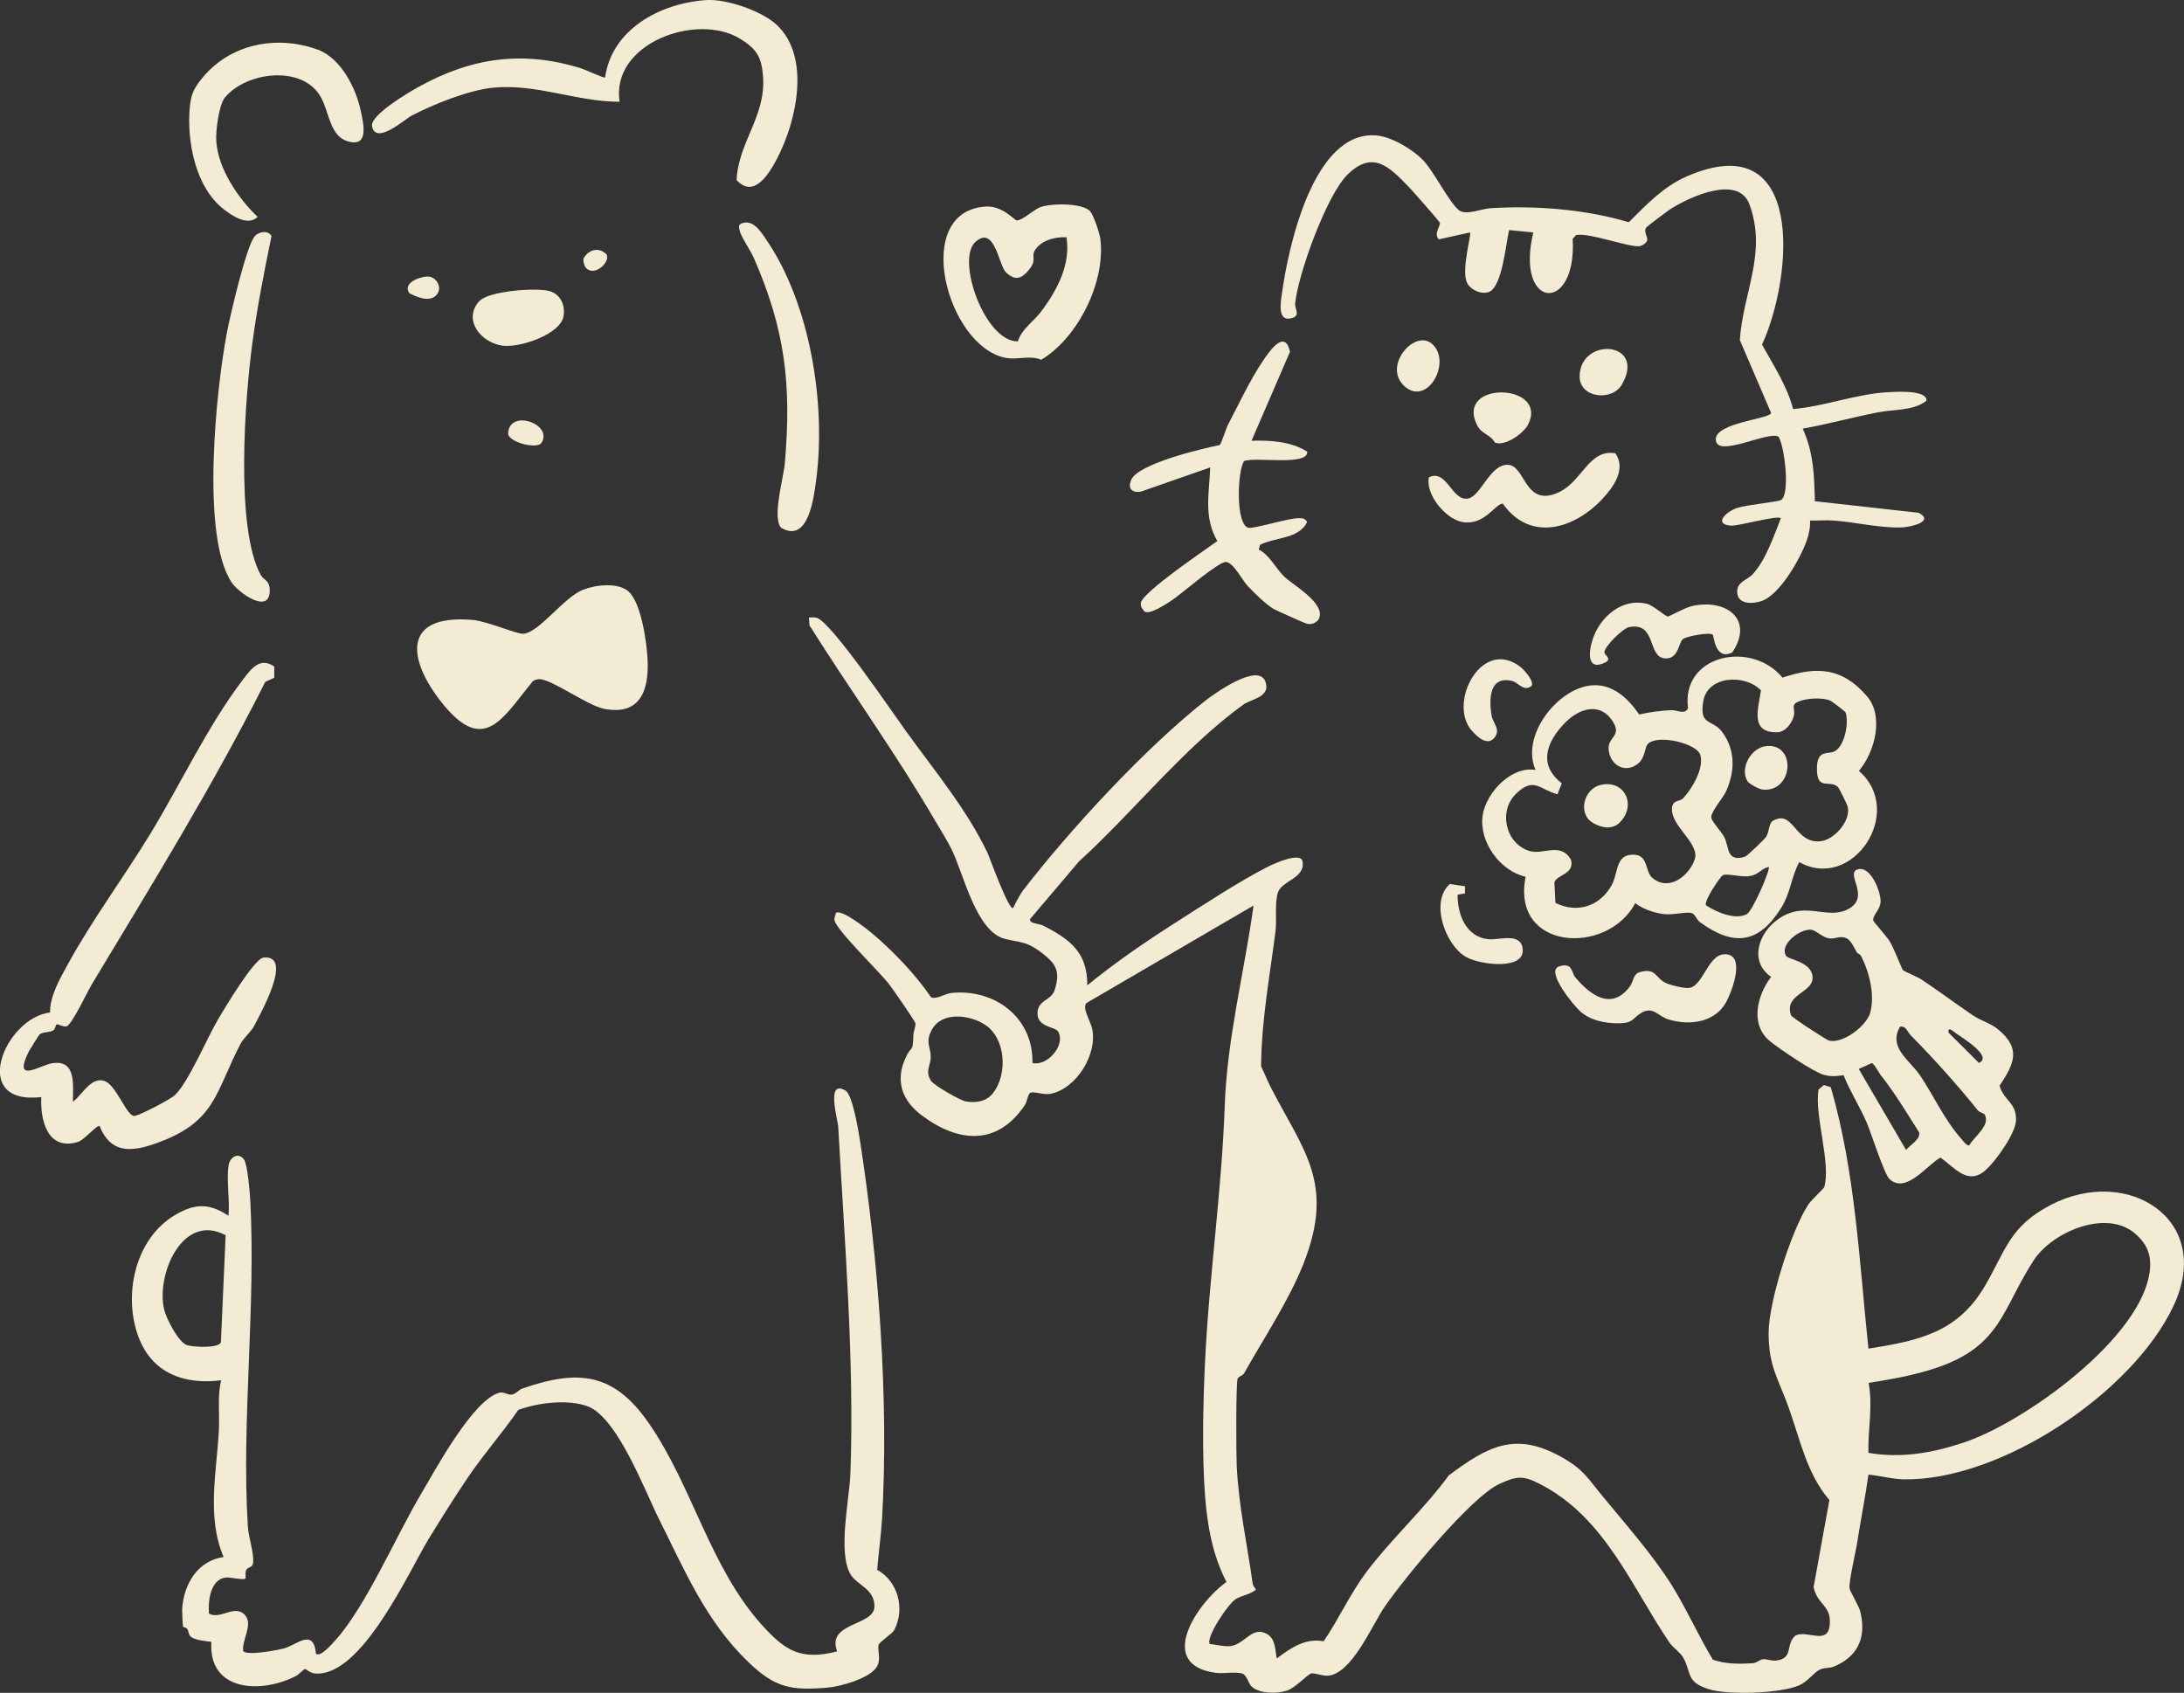 <svg width="209" height="162" viewBox="0 0 209 162" fill="none" xmlns="http://www.w3.org/2000/svg">
<rect x="0" y="0" width="209" height="162" fill="#333333" stroke="none"/>
<g id="animals" clip-path="url(#clip0_186_609)">
<path d="M86.82 70.131C89.496 73.844 92.514 77.47 94.49 81.593C94.7 82.028 96.537 87.189 96.957 86.892C97.184 86.413 97.595 85.611 97.901 85.21C102.335 79.448 109.621 71.56 115.323 67.071C116.145 66.426 120.457 63.315 121.104 65.258C121.594 66.731 119.757 66.871 118.988 67.429C113.373 71.456 108.388 77.775 103.254 82.438L98.592 87.929C98.391 88.383 99.449 88.383 99.808 88.566C102.397 89.891 104.067 91.137 104.05 94.292C106.708 92.122 109.568 90.161 112.463 88.313C115.157 86.596 118.646 84.295 121.436 82.891C121.926 82.647 124.427 81.523 124.637 82.394C124.978 84.033 122.696 84.251 122.302 85.384C121.961 86.378 122.197 88.034 122.066 89.08C121.515 93.429 120.71 97.665 120.684 102.05C120.999 102.686 121.305 103.47 121.62 104.081C124.777 110.182 127.768 113.267 124.734 120.946C123.352 124.442 120.912 128.12 119.049 131.432C118.918 131.659 118.559 131.676 118.437 131.938C118.262 132.321 118.297 139.242 118.349 140.297C118.533 144.088 119.355 147.827 119.88 151.567C119.906 151.75 120.089 151.95 120.194 152.116C119.652 152.595 118.953 152.63 118.297 153.005C117.527 153.441 115.314 156.814 115.787 157.328C116.407 157.38 117.326 157.642 117.938 157.494C119.189 157.206 119.906 155.567 121.27 156.387C122.084 156.875 122.022 157.929 122.18 158.714C123.509 157.712 124.908 156.735 126.666 157.067C128.101 154.975 129.185 152.56 130.698 150.521C133.042 147.383 136.304 144.393 138.648 141.186C142.4 138.396 145.006 136.967 149.423 139.434C151.557 140.628 151.933 141.456 153.35 143.173C155.571 145.875 158.09 148.708 159.953 151.654C161.37 153.903 162.516 156.535 163.915 158.827C165.131 159.263 166.46 159.246 167.737 159.167C168.104 159.141 168.402 158.818 168.708 158.784C169.049 158.74 169.469 158.975 170.011 158.906C171.673 158.679 170.816 157.398 171.813 156.517C172.923 155.968 174.856 157.424 175.084 155.602C175.337 153.641 173.903 153.589 173.553 151.889L175.066 143.548C172.906 141.046 172.259 137.743 171.165 134.692C170.195 131.972 169.241 130.761 169.25 127.562C169.25 124.616 171.384 117.861 173.019 115.316C173.326 114.828 174.524 113.756 174.568 113.616C175.25 111.393 173.614 106.713 174.025 104.272L174.533 103.836L175.197 104.037C177.541 112.108 177.926 120.702 178.801 129.061C183.619 128.303 187.319 127.518 189.916 123.117C191.963 119.648 192.26 117.39 196.257 115.307C203.569 111.498 211.877 116.667 208.012 124.938C204.129 133.254 191.465 141.735 182.168 141.569C181.101 141.552 179.876 141.22 178.801 141.116C178.512 143.243 178.075 145.361 177.751 147.479C177.594 148.533 176.955 151.096 176.99 151.941C176.999 152.299 177.882 153.615 178.031 154.26C178.608 156.683 177.83 158.513 175.495 159.49C175.092 159.655 174.576 159.577 174.148 159.777C173.623 160.021 172.941 160.963 172.171 161.285C170.352 162.07 165.297 162.244 163.434 161.625C161.326 160.919 161.895 160.109 161.081 158.635C160.802 158.13 160.128 157.72 159.752 157.18C156.079 151.75 153.569 145.178 147.324 141.996C145.724 141.177 145.138 141.264 143.511 141.996C140.782 143.234 134.406 151.017 132.517 153.746C131.302 155.506 129.36 160.231 127.042 160.361C126.491 160.396 125.809 160.065 125.468 160.152C125.127 160.239 123.955 161.529 123.151 161.791C122.206 162.096 120.579 162.096 119.801 161.425C119.46 161.128 119.337 160.309 118.874 160.152C118.279 159.952 117.125 160.187 116.373 160.091C110.539 159.333 114.58 153.371 117.37 151.392C116.04 148.838 115.524 145.945 115.314 143.077C115.026 139.233 115.122 134.43 115.306 130.56C115.69 122.271 116.915 114.052 117.203 105.789C117.431 99.339 119.084 93.037 119.958 86.657L103.98 95.983C103.507 96.436 104.373 97.735 104.522 98.476C105.02 100.925 102.991 104.211 100.499 104.682C99.825 104.804 98.855 104.386 98.575 104.595C98.338 104.769 98.295 105.423 98.085 105.737C95.417 109.729 91.639 109.345 88.141 106.687C86.331 105.31 85.666 103.444 86.637 101.283C87.257 99.897 87.345 100.882 87.406 99.06C87.424 98.677 87.651 98.18 87.599 97.927C87.564 97.709 85.43 94.632 85.088 94.196C84.17 92.993 80.103 89.089 79.859 88.078C79.797 87.825 79.972 87.607 79.981 87.363C80.532 86.971 82.946 88.888 83.462 89.324C85.447 90.998 87.642 93.281 89.085 95.425C89.54 95.695 90.502 95.077 91.036 95.024C95.216 94.597 98.898 97.395 98.802 101.727C100.245 102.067 102.021 99.975 101.251 98.711C100.971 98.249 99.274 98.302 99.283 96.977C99.292 95.652 100.612 95.791 100.936 94.719C101.478 92.95 101.076 92.253 99.712 91.198C98.242 90.065 97.665 90.213 96.196 89.856C93.397 89.184 92.225 83.632 91.062 81.279C90.625 80.39 89.969 79.361 89.453 78.481C85.736 72.118 81.389 66.078 77.462 59.846L77.41 59.087C77.663 59.087 77.926 59.052 78.179 59.131C79.622 59.619 85.517 68.344 86.803 70.122L86.82 70.131ZM94.998 104.638C96.449 102.86 96.275 99.365 94.254 98.058C92.811 97.116 90.179 96.776 89.199 98.502C88.508 99.722 89.059 100.132 89.068 101.143C89.068 101.945 88.499 102.503 89.094 103.436C89.356 103.854 91.919 105.336 92.453 105.414C93.441 105.554 94.377 105.414 95.006 104.638H94.998ZM204.295 118.027C201.505 115.673 196.362 117.922 194.613 120.615C191.578 125.296 191.508 128.843 185.202 130.935C183.121 131.624 180.969 131.999 178.818 132.339C179.247 134.605 178.739 136.749 178.801 139.033C181.958 139.573 184.914 139.05 187.922 138.048C193.712 136.13 205.082 127.98 205.738 121.513C205.886 120.031 205.423 118.985 204.286 118.027H204.295Z" fill="#F3EBD3"/>
<path d="M21.865 111.568C21.987 110.696 22.853 110.208 23.369 111.001C23.684 111.489 23.902 114.017 23.946 114.802C24.506 125.034 23.089 136.043 23.719 146.102C23.789 147.2 24.331 148.612 24.217 149.571C24.156 150.076 23.693 149.911 23.535 150.303C23.448 150.529 23.544 150.991 23.483 151.061C23.317 151.244 21.996 150.913 21.593 150.965C20.116 151.157 19.906 153.231 19.993 154.417C21.121 155.053 22.538 153.397 23.509 154.643C24.191 155.524 23.124 156.997 23.273 158.008C23.614 158.479 26.666 157.903 27.252 157.729C28.415 157.372 30.025 155.794 30.235 158.261C30.663 158.627 31.8 157.293 32.089 156.979C35.027 153.702 37.826 147.147 40.231 143.077C41.587 140.785 45.295 133.864 47.831 133.271C48.199 133.184 48.575 133.498 48.942 133.463C49.335 133.437 49.624 133.01 49.991 132.879C55.379 131.005 58.746 131.38 62.078 136.182C66.267 142.214 67.92 149.945 72.888 155.48C75.101 157.938 76.623 158.941 80.112 158.034C79.054 155.227 83.654 155.628 83.68 153.746C83.698 152.046 82.045 151.715 81.415 150.695C80.13 148.603 81.293 143.478 81.38 141.011C81.774 130.325 80.812 118.593 80.217 107.863C80.182 107.157 79.001 103.209 80.925 104.377C81.582 104.778 82.141 108.168 82.281 109.049C84.065 120.458 85.08 133.969 84.406 145.387C84.31 146.991 84.065 148.638 83.943 150.233C85.954 151.331 86.628 153.99 85.57 156.003C85.412 156.308 84.179 157.136 84.091 157.38C83.925 157.851 84.345 158.697 83.934 159.464C83.313 160.605 80.436 161.399 79.185 161.503C75.634 161.808 74.139 161.477 71.62 159.063C67.527 155.132 65.489 150.207 63.04 145.326C61.693 142.632 59.061 135.598 56.21 134.57C54.294 133.881 51.487 134.239 49.598 134.927C48.076 137.133 46.292 139.155 44.788 141.369C43.607 143.103 42.19 145.369 41.079 147.174C39.147 150.329 34.599 160.57 30.121 160.143C29.666 160.1 29.272 159.716 29.194 159.716C29.08 159.716 28.608 160.248 28.31 160.396C24.943 162.122 19.914 161.86 20.229 157.119C19.704 157.067 18.716 156.953 18.305 156.666C18.025 156.465 18.078 156.134 17.92 155.89C17.815 155.733 17.544 155.724 17.518 155.681C17.483 155.602 17.422 154.155 17.43 153.99C17.579 151.61 18.909 149.353 21.401 149.004C19.757 145.195 20.736 140.846 20.946 136.854C21.025 135.293 20.789 133.576 21.165 132.095C16.976 132.591 13.888 130.97 12.9 126.778C12.008 122.986 13.25 118.323 16.783 116.257C18.655 115.159 20.011 115.124 21.865 116.344C22.013 114.863 21.655 113.023 21.865 111.594V111.568ZM21.593 118.21C17.448 115.987 14.903 122.036 15.716 125.348C15.926 126.194 17.072 128.469 17.903 128.73C18.489 128.913 20.938 129.053 21.139 128.451L21.593 118.21Z" fill="#F3EBD3"/>
<path d="M178.669 66.636C180.305 68.544 179.421 71.961 177.891 73.774C182.386 77.688 177.27 85.358 172.18 82.499C171.367 84.042 171.384 85.419 170.396 86.971C168.262 90.318 165.9 90.588 162.682 88.252C162.358 88.017 162.227 87.502 161.912 87.389C161.423 87.215 160.084 87.598 159.149 87.468C158.213 87.337 157.216 86.988 156.49 86.43C153.805 91.486 144.595 90.98 145.995 83.903C143.528 83.345 141.517 80.538 141.884 78.028C142.199 75.901 144.613 73.269 146.948 73.687C145.505 70.48 148.96 65.965 152.204 65.598C154.268 65.363 155.781 66.801 156.866 68.379C157.854 68.144 158.895 68.013 159.901 67.96C160.522 67.926 161.195 68.44 161.536 67.786C160.854 62.67 167.58 61.223 170.579 64.849C173.894 63.724 176.325 63.899 178.669 66.636ZM168.533 66.087C167.002 64.465 163.408 64.657 162.997 67.098C162.586 69.538 163.88 68.754 164.842 70.096C166.093 71.831 166.032 73.853 165.166 75.753C164.895 76.346 163.758 77.636 163.758 78.211C163.758 78.559 164.746 79.605 165.008 80.12C165.498 81.079 165.192 82.534 166.994 81.985C167.186 81.924 168.883 80.294 169.023 80.067C169.311 79.588 169.276 78.769 169.652 78.551C171.646 77.426 171.708 80.704 174.165 80.512C175.538 80.399 177.174 78.499 176.806 77.165C176.737 76.93 176.002 75.422 175.879 75.308C175.119 74.602 173.955 75.639 173.877 73.8C173.789 71.543 174.961 72.31 175.652 71.848C176.553 71.247 176.946 69.163 176.614 68.178C176.588 68.091 175.293 67.098 175.11 67.028C174.384 66.758 173.186 66.81 172.442 67.028C171.157 67.403 171.874 67.751 171.655 68.536C171.463 69.242 170.824 70.07 170.063 70.079C167.44 70.114 168.262 67.838 168.515 66.078L168.533 66.087ZM157.697 71.194C157.391 71.508 157.434 72.458 156.84 72.999C155.615 74.114 154.041 73.26 153.936 71.691C153.857 70.549 155.16 70.453 154.408 69.163C153.219 67.124 151.164 67.743 149.756 69.181C147.989 70.985 147.167 73.199 149.458 74.96L149.047 76.006C147.342 75.579 146.826 74.306 145.12 75.918C143.336 77.609 144.071 80.747 146.38 81.445C147.674 81.837 149.353 80.547 150.333 82.273C150.718 83.632 149.065 83.676 148.75 84.408L148.846 86.404C150.919 87.433 153.079 86.744 154.207 84.748C154.924 83.484 154.531 81.732 156.376 81.793C157.74 81.837 157.426 83.414 158.108 83.998C159.7 85.358 161.624 83.833 162.175 82.255C162.691 80.773 160.041 79.152 159.997 77.513C159.971 76.494 160.74 76.746 161.055 76.407C161.912 75.509 163.102 73.504 162.708 72.231C162.367 71.142 158.65 70.236 157.688 71.194H157.697ZM169.268 82.961C168.542 83.118 168.314 83.685 167.466 83.833C166.618 83.981 165.227 83.537 164.851 83.763C164.632 83.903 163.058 86.16 163.25 86.631C164.212 87.267 166.049 88.086 167.169 87.476C167.72 87.171 169.46 83.17 169.259 82.961H169.268Z" fill="#F3EBD3"/>
<path d="M139.575 20.091C140.275 20.666 141.718 19.978 142.636 19.925C146.939 19.655 151.758 20.03 155.869 21.268C157.539 19.594 159.219 17.833 161.431 16.875C172.801 11.932 171.594 26.497 168.62 32.982C169.714 34.969 171.025 36.939 171.594 39.145C174.559 38.892 177.585 37.724 180.532 37.541C181.284 37.497 184.442 37.262 184.354 38.351C183.077 39.345 181.232 39.153 179.675 39.467C177.279 39.938 174.917 40.592 172.512 41.019C173.562 43.328 173.614 45.508 173.675 47.965L183.602 49.072C185.211 49.918 182.771 50.458 181.914 50.476C179.78 50.528 177.506 49.953 175.416 49.813C174.681 49.761 173.938 49.831 173.212 49.813C173.247 50.467 173.116 51.086 172.906 51.705C172.311 53.413 170.317 56.969 168.524 57.536C167.632 57.815 166.259 57.841 166.241 56.629C166.224 55.662 167.221 55.514 167.754 54.921C168.988 53.561 169.749 51.295 170.422 49.587C170.09 49.29 166.381 50.345 165.655 50.301C163.95 50.188 165.122 48.968 166.285 48.593C167.151 48.314 170.107 48.035 170.431 47.852C171.332 47.329 170.781 42.762 170.212 41.803C169.311 41.149 164.151 43.956 164.195 42.021C164.23 40.426 169.434 40.095 169.486 39.511L166.495 32.546C166.801 27.962 169.119 24.24 167.422 19.577C166.373 16.692 161.764 18.81 159.901 19.978C159.603 20.169 157.601 21.669 157.522 21.791C157.259 22.2 157.723 22.662 157.627 23.028C157.513 23.281 157.216 23.473 156.962 23.543C156.087 23.769 152.143 22.235 150.822 22.497L150.499 22.854C150.919 30.062 144.954 29.679 146.729 22.244L144.412 22.017C144.114 23.29 143.765 27.36 142.531 27.918C141.823 28.241 140.686 27.735 140.38 27.047C139.82 25.765 140.843 22.418 140.677 22.244L137.686 22.906C137.153 22.366 137.905 21.573 137.782 21.311C137.695 21.111 135.194 18.287 134.87 17.947C132.981 15.994 131.415 14.312 128.958 16.7C126.955 18.653 124.191 26.306 123.938 29.077C123.894 29.566 124.55 30.263 123.492 30.472C122.189 30.742 122.582 28.755 122.687 27.997C123.308 23.569 125.704 12.456 131.722 12.961C133.182 13.083 135.272 14.338 136.252 15.402C137.231 16.465 138.683 19.341 139.575 20.082V20.091Z" fill="#F3EBD3"/>
<path d="M182.115 92.854C182.194 92.941 183.523 93.499 183.891 93.743C185.561 94.859 187.153 96.053 188.815 97.177C189.549 97.674 190.511 97.927 191.202 98.502C193.441 100.359 192.759 101.78 191.351 103.906C191.779 105.362 192.934 105.458 192.925 107.157C192.925 108.421 191.018 111.054 190.083 111.917C188.351 113.538 187.065 111.742 185.692 110.775C184.363 111.524 182.413 114.279 180.821 112.84C180.305 112.37 179.054 108.369 178.599 107.34C177.961 105.876 177.016 104.403 176.422 102.895C175.731 102.991 175.206 103.052 174.506 102.852C173.492 102.555 170.256 100.359 169.364 99.627C167.448 98.049 168.139 95.26 169.486 93.49C167.352 91.983 168.279 89.272 170.195 87.938C172.783 86.134 174.865 88.104 176.903 86.979C179.045 85.794 176.535 83.589 177.768 83.197C179.002 82.804 180.007 85.349 179.964 86.299C179.929 87.093 179.15 87.607 179.273 88.112C179.308 88.234 180.541 89.612 180.83 90.065C181.206 90.658 182.002 92.741 182.106 92.845L182.115 92.854ZM177.734 91.207C177.471 90.788 177.148 89.987 176.701 89.786C176.072 89.507 175.643 89.882 175.066 89.803C174.393 89.716 173.798 89.028 173.326 88.975C172.25 88.862 170.238 90.396 170.929 91.486C171.139 91.826 173.387 92.035 173.457 93.508C173.527 95.059 170.693 95.094 171.393 97.16C171.463 97.369 174.812 99.531 175.022 99.583C176.36 99.914 178.634 98.162 178.975 96.907C179.439 95.234 178.879 92.976 178.083 91.468C177.987 91.285 177.777 91.259 177.734 91.189V91.207ZM182.85 99.078C182.535 98.764 182.421 98.162 181.827 98.249C180.663 100.263 182.754 101.44 183.759 102.939C185.071 104.909 186.086 107.166 187.66 108.953C187.809 109.119 188.237 109.711 188.456 109.607C188.919 108.744 190.529 107.689 189.917 106.643C189.855 106.539 189.444 106.469 189.269 106.26C187.371 103.889 184.993 101.239 182.859 99.086L182.85 99.078ZM187.074 98.807C186.899 98.668 186.357 98.197 186.471 98.825L189.374 101.719C190.809 101.082 187.538 99.173 187.074 98.807ZM180.06 103.017C179.824 102.712 179.369 101.797 179.124 101.736L177.873 102.294L182.404 110.051C182.78 109.572 183.812 109.023 183.654 108.369C182.5 106.547 181.398 104.699 180.069 103L180.06 103.017Z" fill="#F3EBD3"/>
<path id="hand" d="M26.246 63.768V64.857L25.381 65.258C20.378 75.204 14.527 84.652 8.807 94.161C8.361 94.902 6.865 98.11 6.358 98.223C6.008 98.302 5.545 97.944 5.396 98.049C5.317 98.11 5.3 98.467 5.116 98.589C4.74 98.842 4.084 98.72 3.778 99.008C3.708 99.077 2.834 100.472 2.746 100.646C1.189 103.802 3.831 101.919 5.02 101.745C7.32 101.405 6.979 103.819 6.979 105.44C7.854 104.795 8.816 102.817 10.171 103.531C11.212 104.081 12.165 106.861 12.865 106.791C13.381 106.739 16.32 105.205 16.748 104.795C18.069 103.514 19.827 99.287 20.929 97.448C21.532 96.436 24.331 91.721 25.232 91.634C28.144 91.364 24.856 97.125 24.287 98.241C24.095 98.624 23.247 99.444 23.045 99.836C20.544 104.63 20.666 107.41 14.833 109.45C12.507 110.26 10.582 110.374 9.533 107.767C9.297 107.593 8.081 109.092 7.451 109.284C4.548 110.156 3.839 107.21 3.953 104.987C-3 105.806 0.446 97.413 4.793 96.89C4.766 95.329 5.72 93.691 6.472 92.314C8.781 88.086 11.859 83.937 14.378 79.806C17.212 75.151 19.888 69.468 23.159 65.154C23.981 64.073 24.838 62.809 26.238 63.785L26.246 63.768Z" fill="#F3EBD3"/>
<path d="M60.154 56.612C61.379 57.702 61.903 61.563 61.973 63.158C62.104 66.034 61.291 68.492 57.836 67.838C56.21 67.533 52.764 64.962 51.592 64.997C51.417 64.997 51.137 65.075 50.997 65.18C48.111 68.684 46.353 72.31 42.33 67.307C38.998 63.158 38.394 58.756 45.225 59.323C46.589 59.436 49.405 60.682 50.079 60.648C51.583 60.56 53.953 57.144 55.816 56.429C57.006 55.967 59.131 55.706 60.163 56.612H60.154Z" fill="#F3EBD3"/>
<path d="M74.34 2.388C77.611 5.474 76.22 11.61 74.375 15.149C73.623 16.587 72.162 19.062 70.492 17.232C70.64 13.615 73.317 11.139 73.019 7.296C72.879 5.448 72.407 4.681 70.815 3.704C66.67 1.168 58.431 4.149 59.297 9.736C55.178 9.745 51.364 7.984 47.166 8.394C44.858 8.62 41.447 9.989 39.374 11.078C38.709 11.427 36.016 13.885 35.604 12.116C35.351 11.052 39.05 8.882 39.934 8.385C45.059 5.509 50 4.794 55.633 6.546C56 6.659 57.801 7.513 57.906 7.409C58.554 2.789 63.18 0.314 67.553 0.009C69.503 -0.131 72.914 1.046 74.34 2.388Z" fill="#F3EBD3"/>
<path d="M119.748 42.178C121.541 42.117 123.553 42.239 125.092 43.224C125.223 44.645 119.967 43.668 119.04 44.139C118.41 45.15 118.235 50.127 119.442 50.502C119.923 50.65 123.308 49.569 124.296 49.587C124.672 49.587 124.865 49.613 125.092 49.944C124.323 51.583 122.066 51.4 120.588 52.132L120.457 52.602C121.436 53.038 122.101 54.407 122.879 55.165C123.772 56.028 127.069 57.832 126.15 59.331C125.844 59.645 125.521 59.776 125.092 59.697C124.917 59.671 122.136 58.425 121.865 58.268C121.156 57.85 120.002 56.717 119.407 56.089C118.874 55.522 118.034 53.831 117.326 53.779C116.617 53.727 113.032 56.856 112.166 57.431C111.65 57.771 110.049 58.852 109.533 58.529C109.332 58.303 109.105 58.015 109.175 57.684C109.411 56.603 115.297 52.655 116.495 51.775C115.166 49.491 115.717 47.216 115.813 44.732L109.175 47.05C108.309 47.19 107.88 46.719 108.265 45.891C108.965 44.374 114.982 42.936 116.705 42.596C116.88 42.483 117.3 41.071 117.466 40.74C118.48 38.813 119.591 36.408 120.842 34.56C121.445 33.671 122.949 31.405 123.448 33.662L119.766 42.178H119.748Z" fill="#F3EBD3"/>
<path id="heart" d="M104.329 20.23C104.653 20.588 105.23 22.314 105.3 22.854C105.808 26.959 103.193 32.294 99.642 34.429C98.496 33.958 97.376 34.481 96.196 34.237C90.599 33.104 87.188 20.23 94.316 19.768C95.942 19.664 97.079 21.084 97.298 21.093C97.814 21.111 98.951 20.056 99.537 19.829C100.543 19.446 103.577 19.394 104.329 20.222V20.23ZM98.461 25.835C97.753 26.663 97.184 26.916 96.266 26.061C95.566 25.399 95.199 21.477 93.336 23.159C91.473 24.841 94.246 32.729 97.412 32.668C97.753 31.465 98.968 30.768 99.799 29.6C101.251 27.569 102.449 25.286 102.064 22.706C100.989 22.645 99.598 23.002 99.021 23.978C98.662 24.588 99.266 24.876 98.452 25.826L98.461 25.835Z" fill="#F3EBD3"/>
<path d="M24.978 55.06C25.249 55.548 25.862 55.505 25.809 56.629C25.713 58.782 22.835 56.725 22.18 55.758C19.189 51.339 20.693 37.105 21.733 31.736C22.031 30.202 23.596 23.412 24.401 22.584C24.812 22.157 25.625 22.009 25.984 22.584C25.284 25.974 24.62 29.365 24.156 32.79C23.439 38.064 22.486 50.58 24.97 55.06H24.978Z" fill="#F3EBD3"/>
<path d="M30.392 4.742C32.648 5.57 34.091 8.481 34.537 10.669C34.774 11.837 35.351 14.146 33.261 13.519C31.529 12.996 31.52 10.677 30.654 9.213C28.879 6.206 23.605 6.868 21.541 9.309C20.938 10.024 20.623 12.56 20.701 13.562C20.894 16.186 22.8 18.993 24.655 20.753C23.736 21.669 22.25 20.675 21.427 20.039C18.716 17.956 17.877 13.571 18.156 10.329C18.261 9.143 18.489 8.577 19.197 7.662C21.83 4.254 26.378 3.277 30.401 4.75L30.392 4.742Z" fill="#F3EBD3"/>
<path d="M71.069 21.346C72.153 21.006 72.906 22.305 73.439 23.098C77.523 29.191 79.036 38.543 78.127 45.76C77.899 47.53 77.392 52.053 74.76 50.511C73.859 49.578 74.987 45.699 75.101 44.374C75.757 36.844 75.153 31.553 72.118 24.641C71.795 23.9 70.894 22.654 70.772 22.026C70.702 21.686 70.658 21.468 71.06 21.346H71.069Z" fill="#F3EBD3"/>
<path d="M154.583 43.372C155.633 44.897 154.417 46.588 153.35 47.739C150.63 50.65 146.415 51.888 143.808 48.192C143.065 48.227 142.077 50.301 139.969 49.962C138.36 49.7 136.392 47.329 136.742 45.673C138.482 44.845 138.919 48.009 140.502 47.704C141.727 47.469 142.558 44.453 144.281 44.479C146.004 44.505 145.881 48.672 149.205 47.094C151.417 46.048 152.073 42.936 154.583 43.381V43.372Z" fill="#F3EBD3"/>
<path d="M151.216 96.776C150.621 96.262 147.866 92.924 149.187 92.488C150.508 92.052 150.368 93.072 150.753 93.534C152.213 95.26 154.233 96.742 155.974 94.397C156.341 93.9 156.262 93.212 156.927 93.028C158.493 92.593 158.405 93.595 159.402 94.066C159.874 94.284 161.23 94.632 161.72 94.528C163.093 94.231 163.53 90.928 165.384 91.355C166.959 91.721 165.699 94.981 165.174 95.922C164.081 97.875 161.659 98.171 159.647 97.552C158.668 97.247 158.195 96.28 157.102 96.907C156.192 97.43 156.359 97.927 154.872 97.927C153.56 97.927 152.231 97.665 151.225 96.794L151.216 96.776Z" fill="#F3EBD3"/>
<path d="M163.898 60.735C163.6 60.482 161.475 60.865 161.055 61.153C160.635 61.441 160.662 63.053 159.385 63.01C157.601 62.957 158.58 59.497 155.904 60.011C155.283 60.133 153.49 61.92 153.534 62.443C153.551 62.687 154.242 63.027 153.682 63.367C151.872 64.291 151.977 62.478 152.414 61.17C153.123 59.026 155.257 57.161 157.644 57.797C158.23 57.954 159.367 58.991 159.612 59C159.743 59 161.239 58.137 162 57.98C165.253 57.3 167.868 59.305 165.769 62.443C164.107 63.245 164.029 60.848 163.889 60.726L163.898 60.735Z" fill="#F3EBD3"/>
<path d="M45.881 28.807C46.755 27.849 51.347 27.491 52.615 27.866C53.638 28.171 54.093 29.191 53.936 30.219C53.673 32.006 49.72 33.305 48.085 33.078C46.012 32.799 44.245 30.585 45.881 28.799V28.807Z" fill="#F3EBD3"/>
<path d="M140.196 84.818V85.498L139.488 85.62C139.47 87.537 140.301 89.673 142.444 89.882C143.441 89.978 145.479 89.211 145.706 90.745C146.03 92.915 141.578 92.34 140.266 91.564C138.281 90.396 136.838 86.299 138.736 84.6L140.187 84.809L140.196 84.818Z" fill="#F3EBD3"/>
<path d="M140.791 69.861C138.561 67.176 141.832 60.926 145.54 63.855C145.811 64.064 147.009 65.354 146.485 65.703C145.776 66.174 145.278 65.302 144.692 65.163C142.488 64.648 142.488 66.958 142.741 68.484C142.864 69.216 143.642 69.791 143.021 70.584C142.33 71.464 141.289 70.453 140.8 69.861H140.791Z" fill="#F3EBD3"/>
<path d="M143.047 42.343C142.628 41.576 141.788 41.559 141.351 40.687C139.199 36.382 148.277 36.652 146.222 40.644C145.794 41.48 144.009 42.753 143.056 42.352L143.047 42.343Z" fill="#F3EBD3"/>
<path d="M155.23 36.765C154.277 38.456 151.155 38.09 151.164 36.033C151.181 32.206 157.566 32.625 155.23 36.765Z" fill="#F3EBD3"/>
<path d="M137.118 32.974C138.919 34.76 136.558 38.918 134.398 36.957C132.238 34.996 135.482 31.352 137.118 32.974Z" fill="#F3EBD3"/>
<path d="M51.819 42.378C51.426 43.006 48.837 42.378 48.627 41.559C48.627 39.057 52.974 40.548 51.819 42.378Z" fill="#F3EBD3"/>
<path d="M40.878 26.462C41.779 26.428 42.417 27.587 41.735 28.267C41.053 28.947 39.907 28.432 39.173 28.058C38.508 27.09 40.109 26.497 40.878 26.462Z" fill="#F3EBD3"/>
<path d="M56.105 25.669C55.912 25.478 55.781 24.998 55.842 24.728C56.332 23.883 57.285 23.604 58.029 24.327C58.466 25.016 56.944 26.515 56.096 25.661L56.105 25.669Z" fill="#F3EBD3"/>
<path d="M153.166 75.117C155.51 74.567 156.673 77.13 154.951 78.76C154.251 79.422 153.219 79.213 152.44 78.751C150.936 77.862 151.575 75.483 153.166 75.117Z" fill="#F3EBD3"/>
<path d="M167.238 74.777C166.434 73.495 167.606 71.447 169.163 71.386C171.944 71.273 171.559 75.849 168.673 75.561C168.323 75.526 167.378 75.003 167.238 74.777Z" fill="#F3EBD3"/>
</g>
<defs>
<clipPath id="clip0_186_609">
<rect width="209" height="162" fill="white"/>
</clipPath>
</defs>
</svg>
